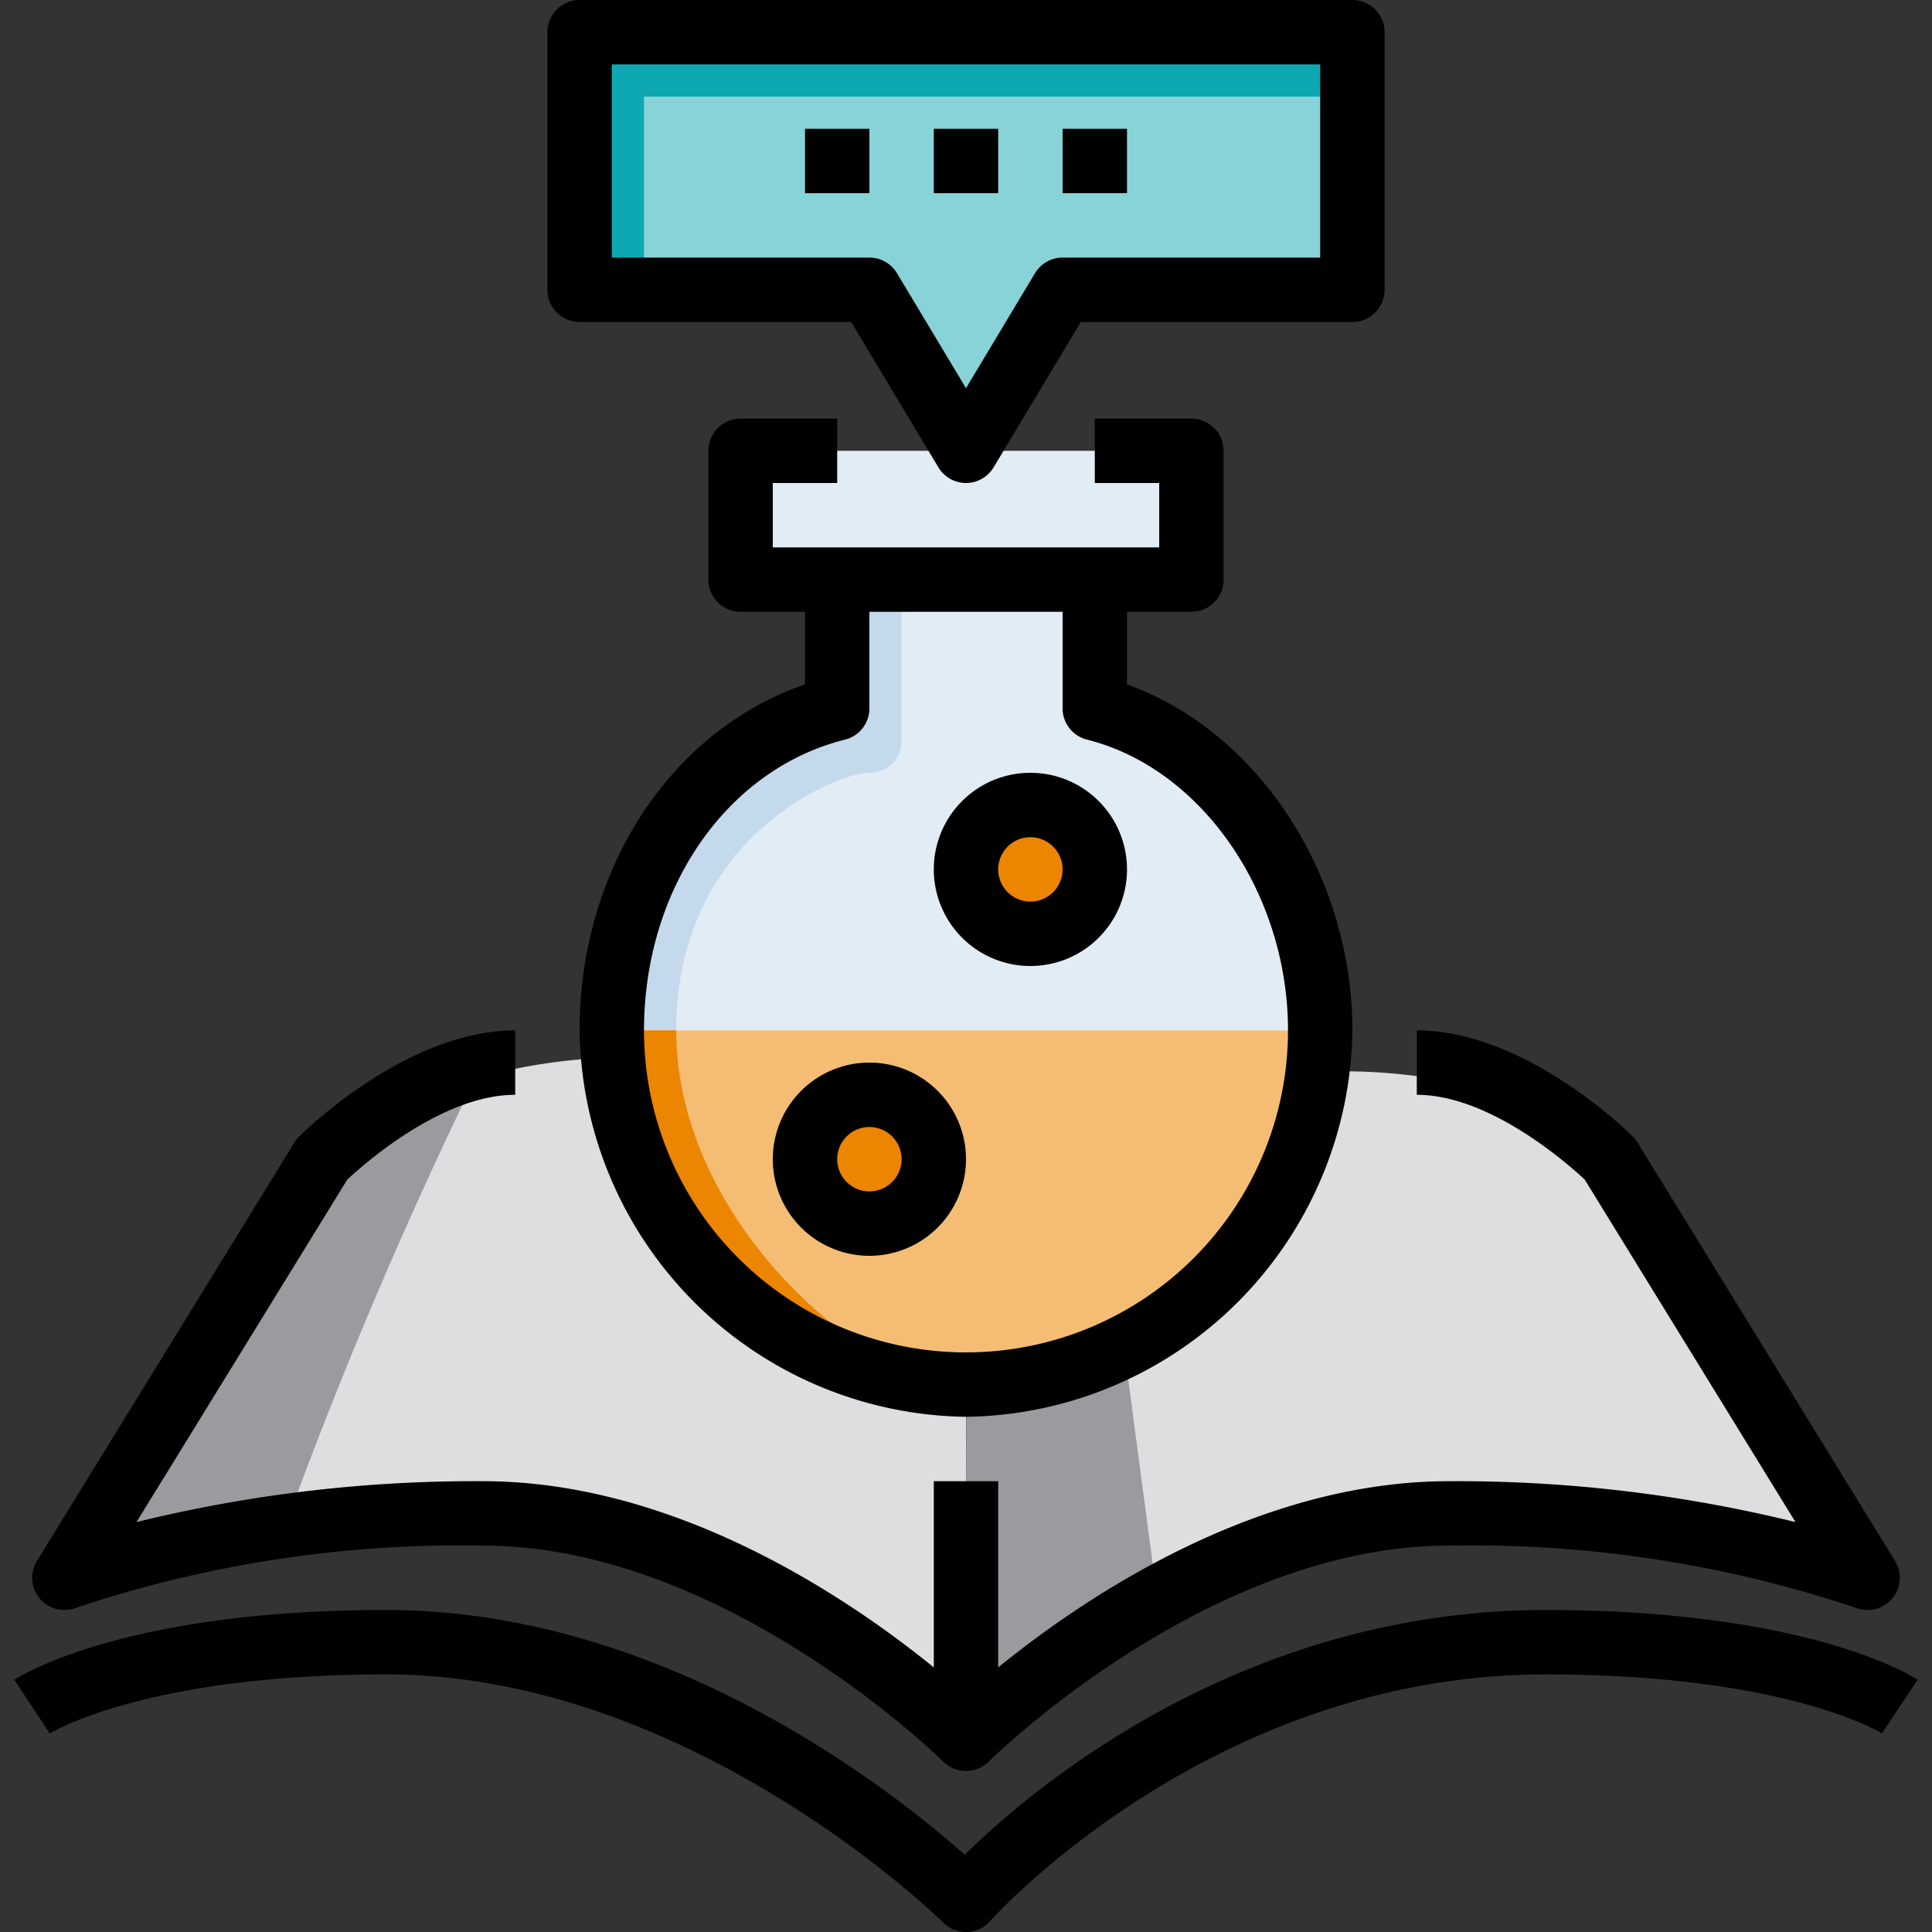 <svg xmlns="http://www.w3.org/2000/svg" viewBox="0 0 60 60"><rect x="0" y="0" width="60" height="60" fill="#333333" stroke="none"/><title>10-Research</title><g id="_10-Research" data-name="10-Research"><path d="M49,35s-8-5-18.964,2C30.024,36.99,30,54,30,54c1-1,7-6,14-7s14,2,14,2Z" style="fill:#dedddf"/><path d="M36,50.094C32.839,51.984,30.58,54,30,54c0,0,.024-17.01.036-17A33.366,33.366,0,0,1,34,35Z" style="fill:#9b9a9e"/><path d="M30,37c-9-8-19-2-19-2L2,49s7.04-2.994,14-2c7,1,14,7,14,7Z" style="fill:#dedddf"/><path d="M15,33a11.246,11.246,0,0,0-5,3L2,49a16.308,16.308,0,0,1,7-2A146.722,146.722,0,0,1,15,33Z" style="fill:#9b9a9e"/><path d="M41,32a11,11,0,0,1-22,0c0-6,5-10,7-10V18H23V14H37v4H34v4A10.23,10.23,0,0,1,41,32Z" style="fill:#e2ecf5"/><polygon points="42 9 33 9 30 14 27 9 18 9 18 1 42 1 42 9" style="fill:#87d3d8"/><polygon points="18 9 20 9 20 3 42 3 42 1 18 1 18 9" style="fill:#0ea8b2"/><path d="M26,18h2v5a.979.979,0,0,1-1,1c-1,0-6,2-6,8s6,11,9,11c-3,0-11-2-11-11s7-10,7-10Z" style="fill:#c5d9ec"/><path d="M19,32H41c0,5-3,11-11,11S19,37,19,32Z" style="fill:#f5bd74"/><path d="M21,32c0,6,6,11,9,11-3,0-11-2-11-11Z" style="fill:#ec8500"/><circle cx="27" cy="36" r="2" style="fill:#ec8500"/><circle cx="32" cy="27" r="2" style="fill:#ec8500"/><path d="M30,60a1,1,0,0,1-.707-.292C29.216,59.63,21.454,52,12,52,4.5,52,1.576,53.818,1.547,53.837l-1.1-1.669C.578,52.08,3.792,50,12,50c8.633,0,15.7,5.592,17.961,7.6C32.054,55.543,38.574,50,48,50c8.208,0,11.422,2.08,11.555,2.168l-1.11,1.664C58.424,53.818,55.5,52,48,52c-10.394,0-17.181,7.583-17.248,7.659a1,1,0,0,1-.719.34Z"/><path d="M30,55a1,1,0,0,1-.707-.292C29.227,54.641,22.48,48,15,48A37.655,37.655,0,0,0,2.37,49.929a1,1,0,0,1-1.222-1.453l8-13a.981.981,0,0,1,.145-.183C9.428,35.158,12.625,32,16,32v2c-2.3,0-4.75,2.2-5.215,2.633L4.24,47.269A44.043,44.043,0,0,1,15,46c6.912,0,12.976,4.829,15,6.633C32.024,50.829,38.088,46,45,46a44.043,44.043,0,0,1,10.76,1.269L49.215,36.633C48.75,36.2,46.3,34,44,34V32c3.375,0,6.572,3.158,6.707,3.293a.981.981,0,0,1,.145.183l8,13a1,1,0,0,1-1.222,1.453A37.655,37.655,0,0,0,45,48c-7.5,0-14.226,6.64-14.293,6.707A1,1,0,0,1,30,55Z"/><rect x="29" y="46" width="2" height="8"/><path d="M37,19H23a1,1,0,0,1-1-1V14a1,1,0,0,1,1-1h3v2H24v2H36V15H34V13h3a1,1,0,0,1,1,1v4A1,1,0,0,1,37,19Z"/><path d="M30,44A12.16,12.16,0,0,1,18,32c0-5.018,2.841-9.318,7-10.746V18h2v4a1,1,0,0,1-.758.97C22.567,23.889,20,27.6,20,32a10,10,0,0,0,20,0c0-4.258-2.684-8.14-6.242-9.03A1,1,0,0,1,33,22V18h2v3.258C39.041,22.684,42,27.15,42,32A12.16,12.16,0,0,1,30,44Z"/><path d="M27,39a3,3,0,1,1,3-3A3,3,0,0,1,27,39Zm0-4a1,1,0,1,0,1,1A1,1,0,0,0,27,35Z"/><path d="M32,30a3,3,0,1,1,3-3A3,3,0,0,1,32,30Zm0-4a1,1,0,1,0,1,1A1,1,0,0,0,32,26Z"/><path d="M30,15a1,1,0,0,1-.857-.485L26.434,10H18a1,1,0,0,1-1-1V1a1,1,0,0,1,1-1H42a1,1,0,0,1,1,1V9a1,1,0,0,1-1,1H33.566l-2.709,4.515A1,1,0,0,1,30,15ZM19,8h8a1,1,0,0,1,.857.485L30,12.056l2.143-3.571A1,1,0,0,1,33,8h8V2H19Z"/><rect x="25" y="4" width="2" height="2"/><rect x="29" y="4" width="2" height="2"/><rect x="33" y="4" width="2" height="2"/></g></svg>